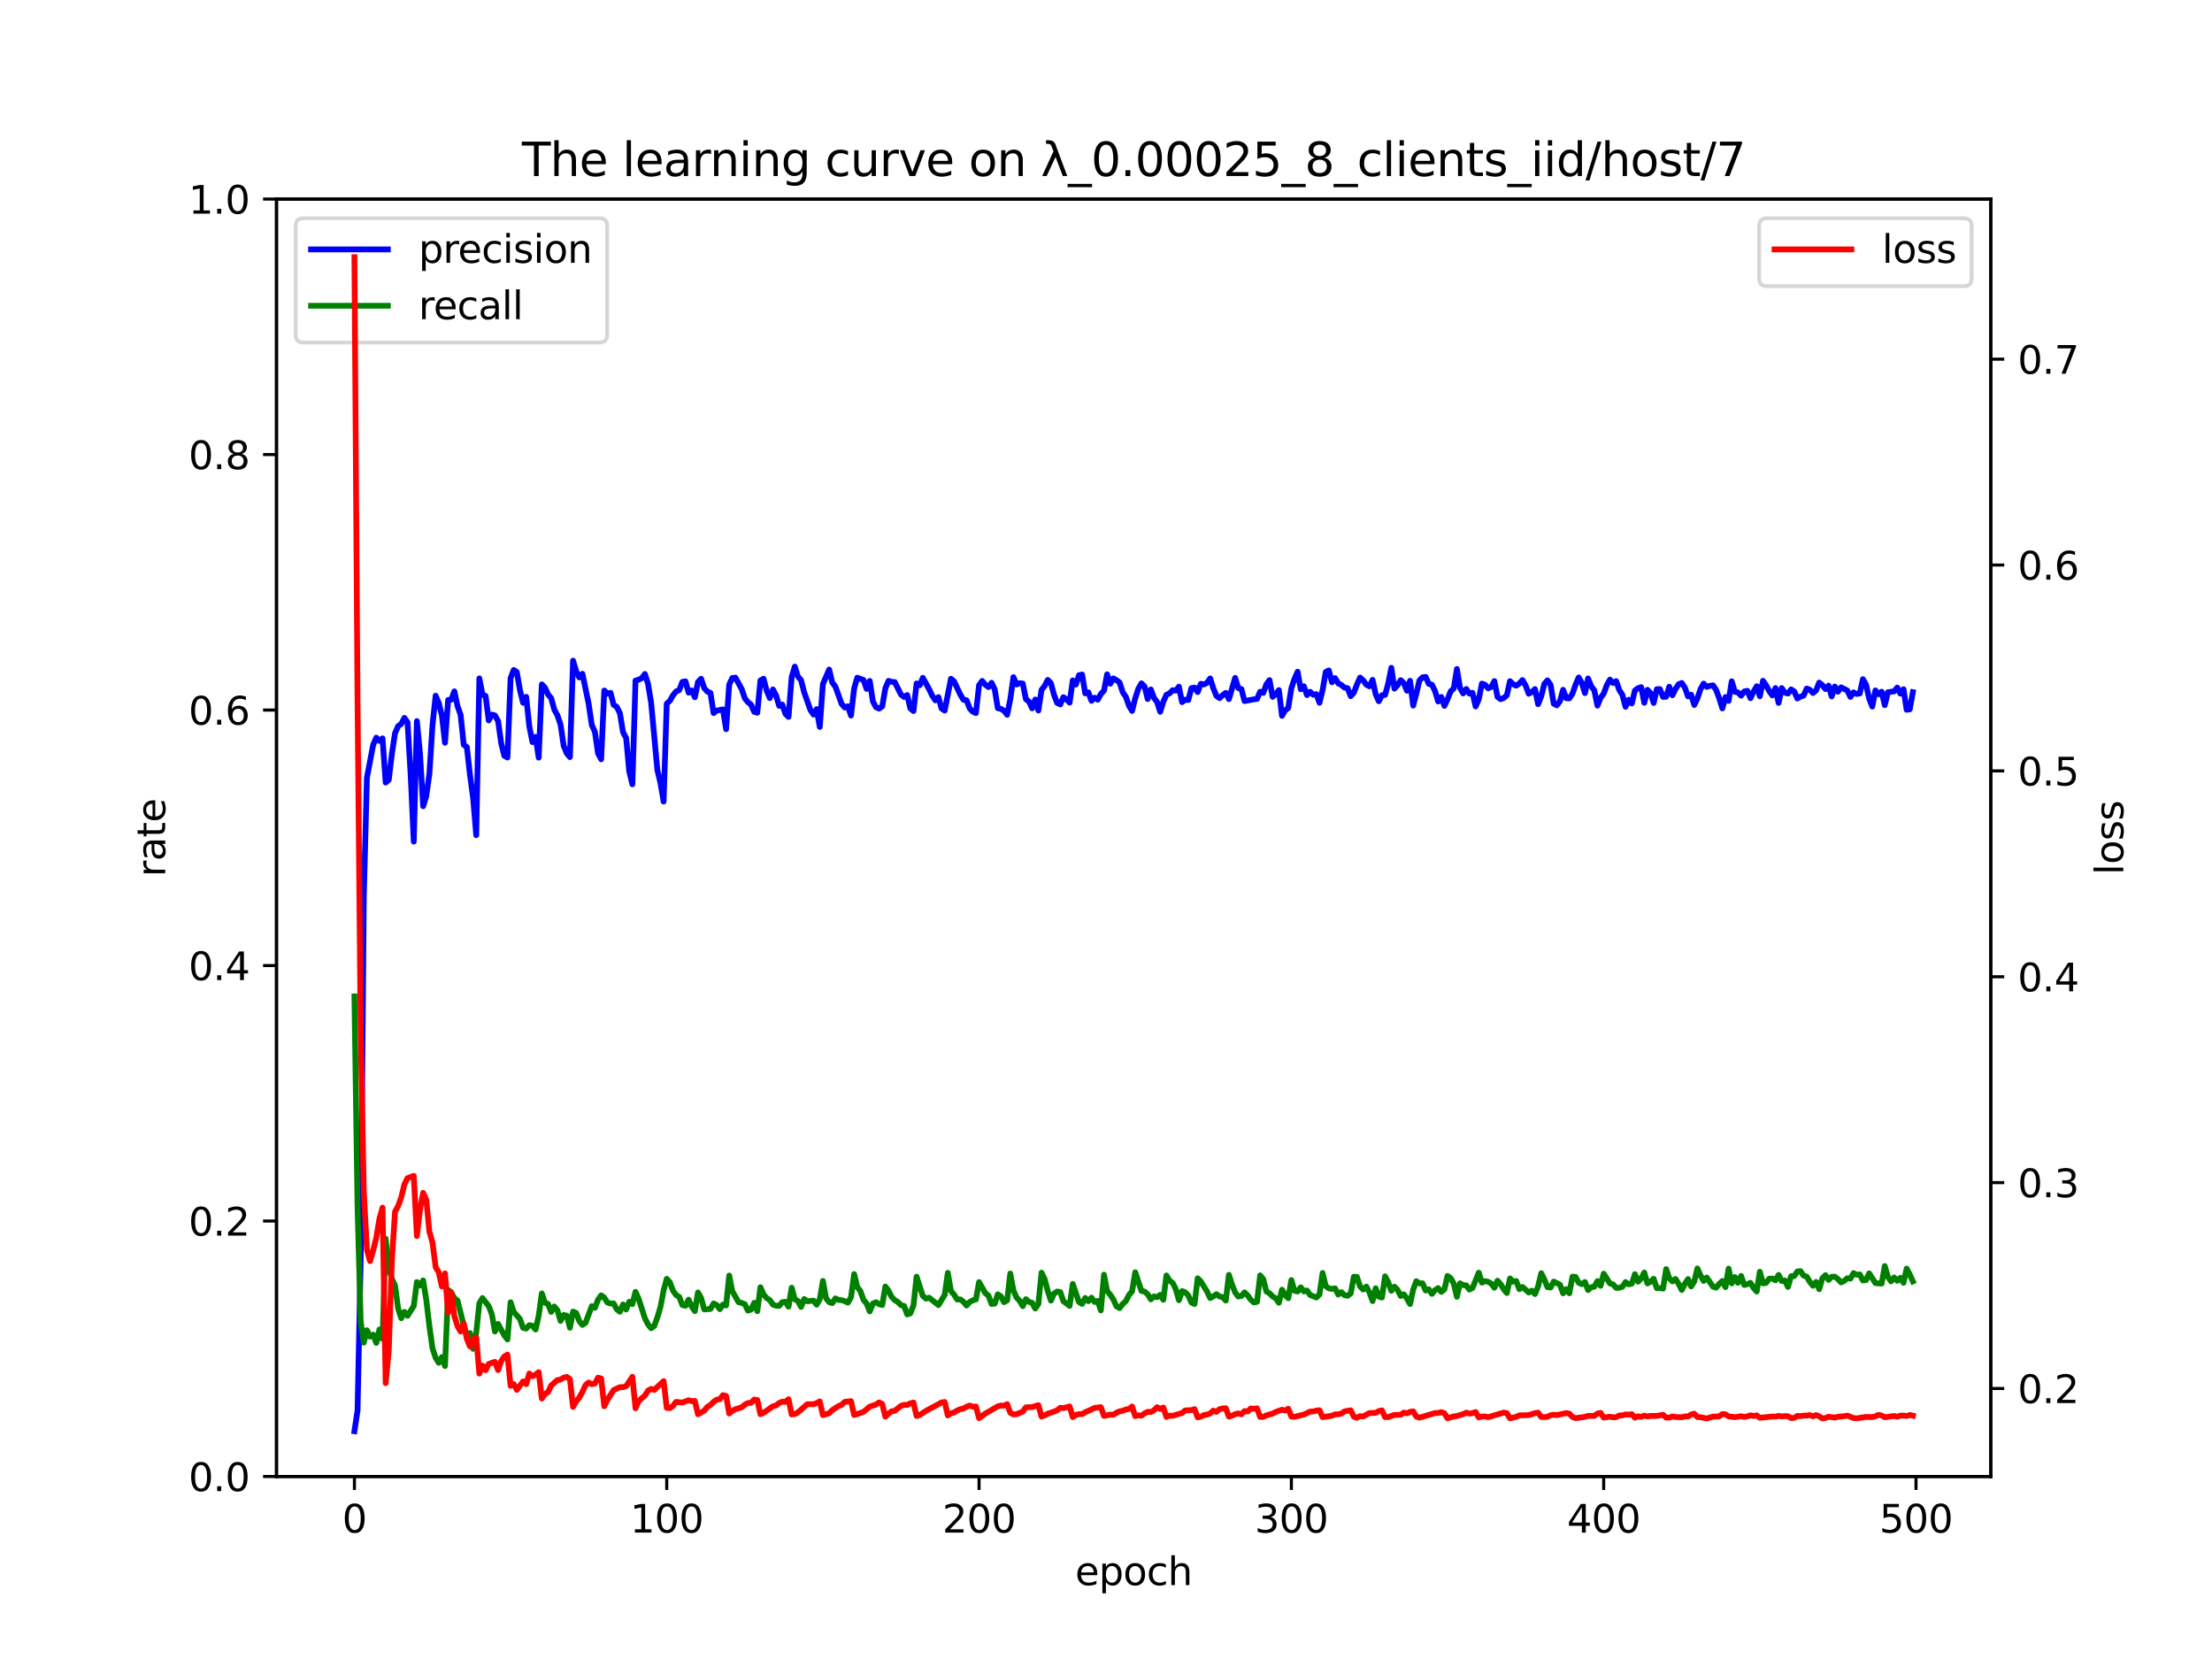 <?xml version="1.0" encoding="utf-8" standalone="no"?>
<!DOCTYPE svg PUBLIC "-//W3C//DTD SVG 1.1//EN"
  "http://www.w3.org/Graphics/SVG/1.1/DTD/svg11.dtd">
<svg xmlns:xlink="http://www.w3.org/1999/xlink" width="576pt" height="432pt" viewBox="0 0 576 432" xmlns="http://www.w3.org/2000/svg" version="1.1">
 <defs>
  <style type="text/css">*{stroke-linejoin: round; stroke-linecap: butt}</style>
 </defs>
 <g id="figure_1">
  <g id="patch_1">
   <path d="M 0 432 
L 576 432 
L 576 0 
L 0 0 
z
" style="fill: #ffffff"/>
  </g>
  <g id="axes_1">
   <g id="patch_2">
    <path d="M 72 384.48 
L 518.4 384.48 
L 518.4 51.84 
L 72 51.84 
z
" style="fill: #ffffff"/>
   </g>
   <g id="matplotlib.axis_1">
    <g id="xtick_1">
     <g id="line2d_1">
      <defs>
       <path id="m17b0a3adc8" d="M 0 0 
L 0 3.5 
" style="stroke: #000000; stroke-width: 0.8"/>
      </defs>
      <g>
       <use xlink:href="#m17b0a3adc8" x="92.291" y="384.48" style="stroke: #000000; stroke-width: 0.8"/>
      </g>
     </g>
     <g id="text_1">
      <!-- 0 -->
      <g transform="translate(89.11 399.078) scale(0.1 -0.1)">
       <defs>
        <path id="DejaVuSans-30" d="M 2034 4250 
Q 1547 4250 1301 3770 
Q 1056 3291 1056 2328 
Q 1056 1369 1301 889 
Q 1547 409 2034 409 
Q 2525 409 2770 889 
Q 3016 1369 3016 2328 
Q 3016 3291 2770 3770 
Q 2525 4250 2034 4250 
z
M 2034 4750 
Q 2819 4750 3233 4129 
Q 3647 3509 3647 2328 
Q 3647 1150 3233 529 
Q 2819 -91 2034 -91 
Q 1250 -91 836 529 
Q 422 1150 422 2328 
Q 422 3509 836 4129 
Q 1250 4750 2034 4750 
z
" transform="scale(0.016)"/>
       </defs>
       <use xlink:href="#DejaVuSans-30"/>
      </g>
     </g>
    </g>
    <g id="xtick_2">
     <g id="line2d_2">
      <g>
       <use xlink:href="#m17b0a3adc8" x="173.617" y="384.48" style="stroke: #000000; stroke-width: 0.8"/>
      </g>
     </g>
     <g id="text_2">
      <!-- 100 -->
      <g transform="translate(164.073 399.078) scale(0.1 -0.1)">
       <defs>
        <path id="DejaVuSans-31" d="M 794 531 
L 1825 531 
L 1825 4091 
L 703 3866 
L 703 4441 
L 1819 4666 
L 2450 4666 
L 2450 531 
L 3481 531 
L 3481 0 
L 794 0 
L 794 531 
z
" transform="scale(0.016)"/>
       </defs>
       <use xlink:href="#DejaVuSans-31"/>
       <use xlink:href="#DejaVuSans-30" x="63.623"/>
       <use xlink:href="#DejaVuSans-30" x="127.246"/>
      </g>
     </g>
    </g>
    <g id="xtick_3">
     <g id="line2d_3">
      <g>
       <use xlink:href="#m17b0a3adc8" x="254.943" y="384.48" style="stroke: #000000; stroke-width: 0.8"/>
      </g>
     </g>
     <g id="text_3">
      <!-- 200 -->
      <g transform="translate(245.4 399.078) scale(0.1 -0.1)">
       <defs>
        <path id="DejaVuSans-32" d="M 1228 531 
L 3431 531 
L 3431 0 
L 469 0 
L 469 531 
Q 828 903 1448 1529 
Q 2069 2156 2228 2338 
Q 2531 2678 2651 2914 
Q 2772 3150 2772 3378 
Q 2772 3750 2511 3984 
Q 2250 4219 1831 4219 
Q 1534 4219 1204 4116 
Q 875 4013 500 3803 
L 500 4441 
Q 881 4594 1212 4672 
Q 1544 4750 1819 4750 
Q 2544 4750 2975 4387 
Q 3406 4025 3406 3419 
Q 3406 3131 3298 2873 
Q 3191 2616 2906 2266 
Q 2828 2175 2409 1742 
Q 1991 1309 1228 531 
z
" transform="scale(0.016)"/>
       </defs>
       <use xlink:href="#DejaVuSans-32"/>
       <use xlink:href="#DejaVuSans-30" x="63.623"/>
       <use xlink:href="#DejaVuSans-30" x="127.246"/>
      </g>
     </g>
    </g>
    <g id="xtick_4">
     <g id="line2d_4">
      <g>
       <use xlink:href="#m17b0a3adc8" x="336.27" y="384.48" style="stroke: #000000; stroke-width: 0.8"/>
      </g>
     </g>
     <g id="text_4">
      <!-- 300 -->
      <g transform="translate(326.726 399.078) scale(0.1 -0.1)">
       <defs>
        <path id="DejaVuSans-33" d="M 2597 2516 
Q 3050 2419 3304 2112 
Q 3559 1806 3559 1356 
Q 3559 666 3084 287 
Q 2609 -91 1734 -91 
Q 1441 -91 1130 -33 
Q 819 25 488 141 
L 488 750 
Q 750 597 1062 519 
Q 1375 441 1716 441 
Q 2309 441 2620 675 
Q 2931 909 2931 1356 
Q 2931 1769 2642 2001 
Q 2353 2234 1838 2234 
L 1294 2234 
L 1294 2753 
L 1863 2753 
Q 2328 2753 2575 2939 
Q 2822 3125 2822 3475 
Q 2822 3834 2567 4026 
Q 2313 4219 1838 4219 
Q 1578 4219 1281 4162 
Q 984 4106 628 3988 
L 628 4550 
Q 988 4650 1302 4700 
Q 1616 4750 1894 4750 
Q 2613 4750 3031 4423 
Q 3450 4097 3450 3541 
Q 3450 3153 3228 2886 
Q 3006 2619 2597 2516 
z
" transform="scale(0.016)"/>
       </defs>
       <use xlink:href="#DejaVuSans-33"/>
       <use xlink:href="#DejaVuSans-30" x="63.623"/>
       <use xlink:href="#DejaVuSans-30" x="127.246"/>
      </g>
     </g>
    </g>
    <g id="xtick_5">
     <g id="line2d_5">
      <g>
       <use xlink:href="#m17b0a3adc8" x="417.596" y="384.48" style="stroke: #000000; stroke-width: 0.8"/>
      </g>
     </g>
     <g id="text_5">
      <!-- 400 -->
      <g transform="translate(408.052 399.078) scale(0.1 -0.1)">
       <defs>
        <path id="DejaVuSans-34" d="M 2419 4116 
L 825 1625 
L 2419 1625 
L 2419 4116 
z
M 2253 4666 
L 3047 4666 
L 3047 1625 
L 3713 1625 
L 3713 1100 
L 3047 1100 
L 3047 0 
L 2419 0 
L 2419 1100 
L 313 1100 
L 313 1709 
L 2253 4666 
z
" transform="scale(0.016)"/>
       </defs>
       <use xlink:href="#DejaVuSans-34"/>
       <use xlink:href="#DejaVuSans-30" x="63.623"/>
       <use xlink:href="#DejaVuSans-30" x="127.246"/>
      </g>
     </g>
    </g>
    <g id="xtick_6">
     <g id="line2d_6">
      <g>
       <use xlink:href="#m17b0a3adc8" x="498.922" y="384.48" style="stroke: #000000; stroke-width: 0.8"/>
      </g>
     </g>
     <g id="text_6">
      <!-- 500 -->
      <g transform="translate(489.379 399.078) scale(0.1 -0.1)">
       <defs>
        <path id="DejaVuSans-35" d="M 691 4666 
L 3169 4666 
L 3169 4134 
L 1269 4134 
L 1269 2991 
Q 1406 3038 1543 3061 
Q 1681 3084 1819 3084 
Q 2600 3084 3056 2656 
Q 3513 2228 3513 1497 
Q 3513 744 3044 326 
Q 2575 -91 1722 -91 
Q 1428 -91 1123 -41 
Q 819 9 494 109 
L 494 744 
Q 775 591 1075 516 
Q 1375 441 1709 441 
Q 2250 441 2565 725 
Q 2881 1009 2881 1497 
Q 2881 1984 2565 2268 
Q 2250 2553 1709 2553 
Q 1456 2553 1204 2497 
Q 953 2441 691 2322 
L 691 4666 
z
" transform="scale(0.016)"/>
       </defs>
       <use xlink:href="#DejaVuSans-35"/>
       <use xlink:href="#DejaVuSans-30" x="63.623"/>
       <use xlink:href="#DejaVuSans-30" x="127.246"/>
      </g>
     </g>
    </g>
    <g id="text_7">
     <!-- epoch -->
     <g transform="translate(279.972 412.757) scale(0.1 -0.1)">
      <defs>
       <path id="DejaVuSans-65" d="M 3597 1894 
L 3597 1613 
L 953 1613 
Q 991 1019 1311 708 
Q 1631 397 2203 397 
Q 2534 397 2845 478 
Q 3156 559 3463 722 
L 3463 178 
Q 3153 47 2828 -22 
Q 2503 -91 2169 -91 
Q 1331 -91 842 396 
Q 353 884 353 1716 
Q 353 2575 817 3079 
Q 1281 3584 2069 3584 
Q 2775 3584 3186 3129 
Q 3597 2675 3597 1894 
z
M 3022 2063 
Q 3016 2534 2758 2815 
Q 2500 3097 2075 3097 
Q 1594 3097 1305 2825 
Q 1016 2553 972 2059 
L 3022 2063 
z
" transform="scale(0.016)"/>
       <path id="DejaVuSans-70" d="M 1159 525 
L 1159 -1331 
L 581 -1331 
L 581 3500 
L 1159 3500 
L 1159 2969 
Q 1341 3281 1617 3432 
Q 1894 3584 2278 3584 
Q 2916 3584 3314 3078 
Q 3713 2572 3713 1747 
Q 3713 922 3314 415 
Q 2916 -91 2278 -91 
Q 1894 -91 1617 61 
Q 1341 213 1159 525 
z
M 3116 1747 
Q 3116 2381 2855 2742 
Q 2594 3103 2138 3103 
Q 1681 3103 1420 2742 
Q 1159 2381 1159 1747 
Q 1159 1113 1420 752 
Q 1681 391 2138 391 
Q 2594 391 2855 752 
Q 3116 1113 3116 1747 
z
" transform="scale(0.016)"/>
       <path id="DejaVuSans-6f" d="M 1959 3097 
Q 1497 3097 1228 2736 
Q 959 2375 959 1747 
Q 959 1119 1226 758 
Q 1494 397 1959 397 
Q 2419 397 2687 759 
Q 2956 1122 2956 1747 
Q 2956 2369 2687 2733 
Q 2419 3097 1959 3097 
z
M 1959 3584 
Q 2709 3584 3137 3096 
Q 3566 2609 3566 1747 
Q 3566 888 3137 398 
Q 2709 -91 1959 -91 
Q 1206 -91 779 398 
Q 353 888 353 1747 
Q 353 2609 779 3096 
Q 1206 3584 1959 3584 
z
" transform="scale(0.016)"/>
       <path id="DejaVuSans-63" d="M 3122 3366 
L 3122 2828 
Q 2878 2963 2633 3030 
Q 2388 3097 2138 3097 
Q 1578 3097 1268 2742 
Q 959 2388 959 1747 
Q 959 1106 1268 751 
Q 1578 397 2138 397 
Q 2388 397 2633 464 
Q 2878 531 3122 666 
L 3122 134 
Q 2881 22 2623 -34 
Q 2366 -91 2075 -91 
Q 1284 -91 818 406 
Q 353 903 353 1747 
Q 353 2603 823 3093 
Q 1294 3584 2113 3584 
Q 2378 3584 2631 3529 
Q 2884 3475 3122 3366 
z
" transform="scale(0.016)"/>
       <path id="DejaVuSans-68" d="M 3513 2113 
L 3513 0 
L 2938 0 
L 2938 2094 
Q 2938 2591 2744 2837 
Q 2550 3084 2163 3084 
Q 1697 3084 1428 2787 
Q 1159 2491 1159 1978 
L 1159 0 
L 581 0 
L 581 4863 
L 1159 4863 
L 1159 2956 
Q 1366 3272 1645 3428 
Q 1925 3584 2291 3584 
Q 2894 3584 3203 3211 
Q 3513 2838 3513 2113 
z
" transform="scale(0.016)"/>
      </defs>
      <use xlink:href="#DejaVuSans-65"/>
      <use xlink:href="#DejaVuSans-70" x="61.523"/>
      <use xlink:href="#DejaVuSans-6f" x="125"/>
      <use xlink:href="#DejaVuSans-63" x="186.182"/>
      <use xlink:href="#DejaVuSans-68" x="241.162"/>
     </g>
    </g>
   </g>
   <g id="matplotlib.axis_2">
    <g id="ytick_1">
     <g id="line2d_7">
      <defs>
       <path id="mef3641c0ad" d="M 0 0 
L -3.5 0 
" style="stroke: #000000; stroke-width: 0.8"/>
      </defs>
      <g>
       <use xlink:href="#mef3641c0ad" x="72" y="384.48" style="stroke: #000000; stroke-width: 0.8"/>
      </g>
     </g>
     <g id="text_8">
      <!-- 0.0 -->
      <g transform="translate(49.097 388.279) scale(0.1 -0.1)">
       <defs>
        <path id="DejaVuSans-2e" d="M 684 794 
L 1344 794 
L 1344 0 
L 684 0 
L 684 794 
z
" transform="scale(0.016)"/>
       </defs>
       <use xlink:href="#DejaVuSans-30"/>
       <use xlink:href="#DejaVuSans-2e" x="63.623"/>
       <use xlink:href="#DejaVuSans-30" x="95.41"/>
      </g>
     </g>
    </g>
    <g id="ytick_2">
     <g id="line2d_8">
      <g>
       <use xlink:href="#mef3641c0ad" x="72" y="317.952" style="stroke: #000000; stroke-width: 0.8"/>
      </g>
     </g>
     <g id="text_9">
      <!-- 0.2 -->
      <g transform="translate(49.097 321.751) scale(0.1 -0.1)">
       <use xlink:href="#DejaVuSans-30"/>
       <use xlink:href="#DejaVuSans-2e" x="63.623"/>
       <use xlink:href="#DejaVuSans-32" x="95.41"/>
      </g>
     </g>
    </g>
    <g id="ytick_3">
     <g id="line2d_9">
      <g>
       <use xlink:href="#mef3641c0ad" x="72" y="251.424" style="stroke: #000000; stroke-width: 0.8"/>
      </g>
     </g>
     <g id="text_10">
      <!-- 0.4 -->
      <g transform="translate(49.097 255.223) scale(0.1 -0.1)">
       <use xlink:href="#DejaVuSans-30"/>
       <use xlink:href="#DejaVuSans-2e" x="63.623"/>
       <use xlink:href="#DejaVuSans-34" x="95.41"/>
      </g>
     </g>
    </g>
    <g id="ytick_4">
     <g id="line2d_10">
      <g>
       <use xlink:href="#mef3641c0ad" x="72" y="184.896" style="stroke: #000000; stroke-width: 0.8"/>
      </g>
     </g>
     <g id="text_11">
      <!-- 0.6 -->
      <g transform="translate(49.097 188.695) scale(0.1 -0.1)">
       <defs>
        <path id="DejaVuSans-36" d="M 2113 2584 
Q 1688 2584 1439 2293 
Q 1191 2003 1191 1497 
Q 1191 994 1439 701 
Q 1688 409 2113 409 
Q 2538 409 2786 701 
Q 3034 994 3034 1497 
Q 3034 2003 2786 2293 
Q 2538 2584 2113 2584 
z
M 3366 4563 
L 3366 3988 
Q 3128 4100 2886 4159 
Q 2644 4219 2406 4219 
Q 1781 4219 1451 3797 
Q 1122 3375 1075 2522 
Q 1259 2794 1537 2939 
Q 1816 3084 2150 3084 
Q 2853 3084 3261 2657 
Q 3669 2231 3669 1497 
Q 3669 778 3244 343 
Q 2819 -91 2113 -91 
Q 1303 -91 875 529 
Q 447 1150 447 2328 
Q 447 3434 972 4092 
Q 1497 4750 2381 4750 
Q 2619 4750 2861 4703 
Q 3103 4656 3366 4563 
z
" transform="scale(0.016)"/>
       </defs>
       <use xlink:href="#DejaVuSans-30"/>
       <use xlink:href="#DejaVuSans-2e" x="63.623"/>
       <use xlink:href="#DejaVuSans-36" x="95.41"/>
      </g>
     </g>
    </g>
    <g id="ytick_5">
     <g id="line2d_11">
      <g>
       <use xlink:href="#mef3641c0ad" x="72" y="118.368" style="stroke: #000000; stroke-width: 0.8"/>
      </g>
     </g>
     <g id="text_12">
      <!-- 0.8 -->
      <g transform="translate(49.097 122.167) scale(0.1 -0.1)">
       <defs>
        <path id="DejaVuSans-38" d="M 2034 2216 
Q 1584 2216 1326 1975 
Q 1069 1734 1069 1313 
Q 1069 891 1326 650 
Q 1584 409 2034 409 
Q 2484 409 2743 651 
Q 3003 894 3003 1313 
Q 3003 1734 2745 1975 
Q 2488 2216 2034 2216 
z
M 1403 2484 
Q 997 2584 770 2862 
Q 544 3141 544 3541 
Q 544 4100 942 4425 
Q 1341 4750 2034 4750 
Q 2731 4750 3128 4425 
Q 3525 4100 3525 3541 
Q 3525 3141 3298 2862 
Q 3072 2584 2669 2484 
Q 3125 2378 3379 2068 
Q 3634 1759 3634 1313 
Q 3634 634 3220 271 
Q 2806 -91 2034 -91 
Q 1263 -91 848 271 
Q 434 634 434 1313 
Q 434 1759 690 2068 
Q 947 2378 1403 2484 
z
M 1172 3481 
Q 1172 3119 1398 2916 
Q 1625 2713 2034 2713 
Q 2441 2713 2670 2916 
Q 2900 3119 2900 3481 
Q 2900 3844 2670 4047 
Q 2441 4250 2034 4250 
Q 1625 4250 1398 4047 
Q 1172 3844 1172 3481 
z
" transform="scale(0.016)"/>
       </defs>
       <use xlink:href="#DejaVuSans-30"/>
       <use xlink:href="#DejaVuSans-2e" x="63.623"/>
       <use xlink:href="#DejaVuSans-38" x="95.41"/>
      </g>
     </g>
    </g>
    <g id="ytick_6">
     <g id="line2d_12">
      <g>
       <use xlink:href="#mef3641c0ad" x="72" y="51.84" style="stroke: #000000; stroke-width: 0.8"/>
      </g>
     </g>
     <g id="text_13">
      <!-- 1.0 -->
      <g transform="translate(49.097 55.639) scale(0.1 -0.1)">
       <use xlink:href="#DejaVuSans-31"/>
       <use xlink:href="#DejaVuSans-2e" x="63.623"/>
       <use xlink:href="#DejaVuSans-30" x="95.41"/>
      </g>
     </g>
    </g>
    <g id="text_14">
     <!-- rate -->
     <g transform="translate(43.017 228.316) rotate(-90) scale(0.1 -0.1)">
      <defs>
       <path id="DejaVuSans-72" d="M 2631 2963 
Q 2534 3019 2420 3045 
Q 2306 3072 2169 3072 
Q 1681 3072 1420 2755 
Q 1159 2438 1159 1844 
L 1159 0 
L 581 0 
L 581 3500 
L 1159 3500 
L 1159 2956 
Q 1341 3275 1631 3429 
Q 1922 3584 2338 3584 
Q 2397 3584 2469 3576 
Q 2541 3569 2628 3553 
L 2631 2963 
z
" transform="scale(0.016)"/>
       <path id="DejaVuSans-61" d="M 2194 1759 
Q 1497 1759 1228 1600 
Q 959 1441 959 1056 
Q 959 750 1161 570 
Q 1363 391 1709 391 
Q 2188 391 2477 730 
Q 2766 1069 2766 1631 
L 2766 1759 
L 2194 1759 
z
M 3341 1997 
L 3341 0 
L 2766 0 
L 2766 531 
Q 2569 213 2275 61 
Q 1981 -91 1556 -91 
Q 1019 -91 701 211 
Q 384 513 384 1019 
Q 384 1609 779 1909 
Q 1175 2209 1959 2209 
L 2766 2209 
L 2766 2266 
Q 2766 2663 2505 2880 
Q 2244 3097 1772 3097 
Q 1472 3097 1187 3025 
Q 903 2953 641 2809 
L 641 3341 
Q 956 3463 1253 3523 
Q 1550 3584 1831 3584 
Q 2591 3584 2966 3190 
Q 3341 2797 3341 1997 
z
" transform="scale(0.016)"/>
       <path id="DejaVuSans-74" d="M 1172 4494 
L 1172 3500 
L 2356 3500 
L 2356 3053 
L 1172 3053 
L 1172 1153 
Q 1172 725 1289 603 
Q 1406 481 1766 481 
L 2356 481 
L 2356 0 
L 1766 0 
Q 1100 0 847 248 
Q 594 497 594 1153 
L 594 3053 
L 172 3053 
L 172 3500 
L 594 3500 
L 594 4494 
L 1172 4494 
z
" transform="scale(0.016)"/>
      </defs>
      <use xlink:href="#DejaVuSans-72"/>
      <use xlink:href="#DejaVuSans-61" x="41.113"/>
      <use xlink:href="#DejaVuSans-74" x="102.393"/>
      <use xlink:href="#DejaVuSans-65" x="141.602"/>
     </g>
    </g>
   </g>
   <g id="line2d_13">
    <path d="M 92.291 372.686 
L 93.104 367.283 
L 93.917 328.378 
L 94.731 233.456 
L 95.544 202.53 
L 97.17 193.955 
L 97.984 192.079 
L 98.797 192.922 
L 99.61 192.269 
L 100.424 203.781 
L 101.237 203.07 
L 102.05 196.246 
L 102.863 190.92 
L 103.677 189.081 
L 104.49 188.495 
L 105.303 186.925 
L 106.116 188.094 
L 106.93 201.7 
L 107.743 219.16 
L 108.556 187.774 
L 109.369 196.266 
L 110.183 209.939 
L 110.996 207.318 
L 111.809 201.569 
L 112.622 188.818 
L 113.436 181.162 
L 114.249 183.05 
L 115.062 186.282 
L 115.876 193.416 
L 116.689 182.269 
L 117.502 182.195 
L 118.315 180.018 
L 119.129 183.844 
L 119.942 186.149 
L 120.755 193.932 
L 121.568 194.552 
L 122.382 201.78 
L 123.195 207.77 
L 124.008 217.482 
L 124.821 176.654 
L 125.635 180.855 
L 126.448 181.223 
L 127.261 187.596 
L 128.074 186.085 
L 128.888 186.3 
L 129.701 187.761 
L 130.514 193.594 
L 131.328 196.815 
L 132.141 197.254 
L 132.954 176.59 
L 133.767 174.457 
L 134.581 174.992 
L 135.394 179.701 
L 136.207 183.004 
L 137.02 181.461 
L 137.834 189.139 
L 138.647 193.242 
L 139.46 191.886 
L 140.273 197.284 
L 141.087 178.208 
L 141.9 179.061 
L 142.713 180.849 
L 143.526 181.787 
L 144.34 184.787 
L 145.153 186.264 
L 145.966 188.677 
L 146.78 194.198 
L 147.593 196.199 
L 148.406 197.149 
L 149.219 172.03 
L 150.033 174.777 
L 150.846 176.403 
L 151.659 175.443 
L 153.286 183.279 
L 154.099 188.783 
L 154.912 190.571 
L 155.725 196.167 
L 156.539 197.716 
L 157.352 179.808 
L 158.165 180.638 
L 158.978 180.41 
L 159.792 183.543 
L 160.605 184.077 
L 161.418 185.694 
L 162.232 190.662 
L 163.045 192.16 
L 163.858 200.897 
L 164.671 204.232 
L 165.485 177.216 
L 166.298 176.987 
L 167.111 176.615 
L 167.924 175.496 
L 168.738 178.035 
L 169.551 182.971 
L 171.177 200.541 
L 171.991 203.942 
L 172.804 208.72 
L 173.617 183.227 
L 174.43 182.49 
L 175.244 181.059 
L 176.057 180.043 
L 176.87 179.7 
L 177.684 177.563 
L 178.497 177.418 
L 179.31 180.366 
L 180.123 179.785 
L 180.937 181.561 
L 181.75 177.579 
L 182.563 176.75 
L 183.376 179.168 
L 184.19 180.096 
L 185.003 180.433 
L 185.816 185.688 
L 186.629 185.038 
L 188.256 184.726 
L 189.069 189.879 
L 189.882 178.259 
L 190.696 176.545 
L 191.509 176.456 
L 193.136 179.429 
L 193.949 181.842 
L 194.762 182.84 
L 195.575 183.493 
L 196.389 185.358 
L 197.202 185.6 
L 198.015 177.184 
L 198.828 176.742 
L 199.642 179.845 
L 200.455 181.786 
L 201.268 179.527 
L 202.081 181.062 
L 202.895 183.802 
L 203.708 183.471 
L 204.521 185.896 
L 205.334 186.675 
L 206.148 176.307 
L 206.961 173.575 
L 207.774 176.171 
L 208.588 177.102 
L 209.401 180.265 
L 211.027 184.87 
L 211.841 186.077 
L 212.654 184.643 
L 213.467 189.302 
L 214.28 178.14 
L 215.907 174.346 
L 216.72 177.732 
L 217.533 178.783 
L 219.16 183.304 
L 219.973 184.242 
L 220.786 183.907 
L 221.6 186.328 
L 222.413 179.295 
L 223.226 176.468 
L 224.853 177.069 
L 225.666 179.387 
L 226.479 177.31 
L 227.293 182.628 
L 228.106 184.163 
L 228.919 184.528 
L 229.732 183.923 
L 230.546 179.219 
L 231.359 177.304 
L 232.172 177.551 
L 232.985 177.615 
L 234.612 180.859 
L 235.425 181.49 
L 236.238 180.988 
L 237.052 184.465 
L 237.865 185.154 
L 238.678 177.967 
L 239.491 178.434 
L 240.305 176.5 
L 241.931 179.444 
L 242.745 181.137 
L 243.558 182.37 
L 244.371 181.524 
L 245.184 184.489 
L 245.998 185.036 
L 247.624 176.751 
L 248.437 177.434 
L 250.064 180.861 
L 250.877 182.223 
L 251.69 182.345 
L 252.504 184.471 
L 253.317 185.332 
L 254.13 185.68 
L 254.943 178.432 
L 255.757 177.313 
L 256.57 178.296 
L 257.383 178.918 
L 258.197 177.793 
L 259.01 179.45 
L 259.823 184.406 
L 260.636 184.591 
L 261.45 185.07 
L 262.263 186.128 
L 263.076 182.095 
L 263.889 176.323 
L 264.703 178.243 
L 265.516 177.897 
L 266.329 177.995 
L 267.142 182.051 
L 267.956 182.705 
L 268.769 184.454 
L 269.582 182.14 
L 270.395 185.014 
L 271.209 179.648 
L 272.022 178.618 
L 272.835 177.041 
L 273.649 177.893 
L 274.462 180.934 
L 275.275 183.035 
L 276.088 183.439 
L 276.902 181.545 
L 277.715 182.088 
L 278.528 182.966 
L 279.341 177.173 
L 280.155 178.256 
L 280.968 175.819 
L 281.781 175.643 
L 282.594 180.546 
L 283.408 180.282 
L 284.221 182.493 
L 285.034 181.672 
L 285.847 182.199 
L 286.661 180.701 
L 287.474 179.866 
L 288.287 175.591 
L 289.101 178.045 
L 289.914 176.647 
L 290.727 177.106 
L 291.54 177.723 
L 292.354 180.261 
L 293.167 181.432 
L 293.98 183.775 
L 294.793 185.122 
L 295.607 181.832 
L 296.42 179.343 
L 297.233 177.94 
L 298.046 178.785 
L 298.86 182.027 
L 299.673 179.529 
L 300.486 181.71 
L 301.299 182.795 
L 302.113 185.342 
L 302.926 182.729 
L 303.739 180.901 
L 304.553 180.554 
L 305.366 179.713 
L 306.179 179.846 
L 306.992 178.809 
L 307.806 182.84 
L 308.619 182.199 
L 309.432 182.288 
L 310.245 179.195 
L 311.059 179.033 
L 311.872 180.221 
L 312.685 178.059 
L 313.498 178.227 
L 314.312 177.813 
L 315.125 176.658 
L 315.938 179.21 
L 316.751 181.206 
L 317.565 181.798 
L 318.378 181.014 
L 319.191 180.421 
L 320.005 182.05 
L 321.631 176.522 
L 322.444 179.191 
L 323.258 179.417 
L 324.071 182.556 
L 326.511 182.1 
L 327.324 181.999 
L 328.137 180.12 
L 328.95 180.427 
L 329.764 178.186 
L 330.577 177.096 
L 331.39 181.452 
L 332.203 180.729 
L 333.017 179.698 
L 333.83 186.404 
L 334.643 184.968 
L 335.457 184.354 
L 336.27 179.212 
L 337.083 176.765 
L 337.896 174.918 
L 338.71 179.481 
L 339.523 178.688 
L 340.336 180.995 
L 341.149 180.136 
L 341.963 180.904 
L 342.776 180.755 
L 343.589 182.993 
L 344.402 179.691 
L 345.216 174.976 
L 346.029 174.577 
L 346.842 177.659 
L 347.655 176.578 
L 348.469 177.946 
L 349.282 178.362 
L 350.095 179.052 
L 350.909 179.198 
L 351.722 181.28 
L 352.535 180.378 
L 353.348 178.236 
L 354.162 176.424 
L 354.975 177.162 
L 355.788 178.284 
L 356.601 178.723 
L 357.415 177.029 
L 358.228 180.781 
L 359.041 182.604 
L 359.854 181.025 
L 360.668 180.959 
L 361.481 177.985 
L 362.294 173.897 
L 363.107 179.329 
L 363.921 178.418 
L 364.734 177.112 
L 365.547 177.877 
L 366.361 179.864 
L 367.174 177.274 
L 367.987 183.737 
L 368.8 180.685 
L 369.614 177.187 
L 370.427 176.372 
L 371.24 176.264 
L 372.053 178.076 
L 372.867 178.284 
L 373.68 179.963 
L 374.493 182.666 
L 375.306 181.48 
L 376.12 183.813 
L 376.933 182.081 
L 377.746 180.029 
L 378.559 179.26 
L 379.373 174.192 
L 380.186 179.126 
L 380.999 180.56 
L 381.812 179.401 
L 382.626 180.608 
L 383.439 180.394 
L 384.252 183.96 
L 385.066 182.11 
L 385.879 178.008 
L 386.692 178.291 
L 387.505 179.24 
L 388.319 178.863 
L 389.132 177.354 
L 389.945 181.467 
L 390.758 182.072 
L 391.572 181.753 
L 392.385 181.048 
L 393.198 177.373 
L 394.011 178.156 
L 394.825 178.552 
L 395.638 177.965 
L 396.451 177.093 
L 397.264 178.503 
L 398.078 180.652 
L 398.891 180.202 
L 399.704 179.435 
L 400.518 183.377 
L 401.331 181.325 
L 402.144 178.076 
L 402.957 177.166 
L 403.771 178.331 
L 404.584 183.249 
L 405.397 183.67 
L 406.21 182.574 
L 407.024 179.621 
L 407.837 181.813 
L 408.65 181.86 
L 409.463 180.642 
L 410.277 178.285 
L 411.09 176.406 
L 411.903 177.837 
L 412.716 180.485 
L 413.53 176.669 
L 414.343 178.673 
L 415.156 179.779 
L 415.97 183.75 
L 416.783 181.705 
L 417.596 180.63 
L 418.409 178.401 
L 419.223 176.969 
L 420.036 177.861 
L 420.849 177.362 
L 421.662 179.676 
L 422.476 180.963 
L 423.289 184.049 
L 424.102 182.221 
L 424.915 183.185 
L 425.729 179.806 
L 426.542 179.19 
L 427.355 178.934 
L 428.168 183.003 
L 428.982 179.627 
L 429.795 180.478 
L 430.608 183.054 
L 431.422 179.454 
L 432.235 179.442 
L 433.048 181.471 
L 433.861 181.427 
L 434.675 178.821 
L 435.488 181.04 
L 436.301 179.407 
L 437.114 178.168 
L 437.928 177.846 
L 438.741 179.071 
L 439.554 181.334 
L 440.367 180.888 
L 441.181 183.576 
L 441.994 181.866 
L 442.807 179.455 
L 443.62 178.014 
L 444.434 178.866 
L 445.247 178.593 
L 446.06 178.457 
L 446.874 179.654 
L 447.687 181.843 
L 448.5 184.471 
L 449.313 181.496 
L 450.127 182.508 
L 450.94 177.401 
L 451.753 180.152 
L 452.566 180.307 
L 453.38 181.156 
L 454.193 180.057 
L 455.006 179.887 
L 455.819 181.813 
L 456.633 180.077 
L 457.446 178.693 
L 458.259 181.316 
L 459.072 177.282 
L 459.886 178.439 
L 460.699 179.933 
L 461.512 181.09 
L 462.326 179.159 
L 463.139 183.047 
L 463.952 179.171 
L 464.765 180.361 
L 465.579 180.59 
L 466.392 179.527 
L 467.205 180.043 
L 468.018 181.886 
L 468.832 181.418 
L 469.645 181.135 
L 470.458 179.301 
L 471.271 179.607 
L 472.085 180.453 
L 472.898 179.805 
L 473.711 177.739 
L 474.524 178.383 
L 475.338 179.434 
L 476.151 178.543 
L 476.964 181.35 
L 477.778 178.773 
L 478.591 180.123 
L 479.404 178.982 
L 481.031 179.806 
L 481.844 181.478 
L 482.657 180.294 
L 483.47 180.71 
L 484.284 180.585 
L 485.097 176.849 
L 485.91 178.27 
L 486.723 181.877 
L 487.537 183.989 
L 488.35 179.781 
L 489.163 180.771 
L 489.976 180.113 
L 490.79 183.619 
L 491.603 180.254 
L 493.23 180.021 
L 494.043 179.039 
L 494.856 180.619 
L 495.669 179.469 
L 496.483 184.823 
L 497.296 184.709 
L 498.109 180.232 
L 498.109 180.232 
" clip-path="url(#p04c06b6cf3)" style="fill: none; stroke: #0000ff; stroke-width: 1.5; stroke-linecap: square"/>
   </g>
   <g id="line2d_14">
    <path d="M 92.291 259.46 
L 93.104 314.44 
L 93.917 344.099 
L 94.731 349.614 
L 95.544 346.39 
L 96.357 348.051 
L 97.17 347.544 
L 97.984 349.7 
L 98.797 346.191 
L 99.61 348.659 
L 100.424 322.546 
L 101.237 330.137 
L 102.05 333.01 
L 102.863 334.716 
L 103.677 340.751 
L 104.49 343.261 
L 105.303 341.61 
L 106.116 342.636 
L 107.743 340.077 
L 108.556 333.838 
L 109.369 334.762 
L 110.183 333.417 
L 110.996 338.424 
L 111.809 345.305 
L 112.622 351.092 
L 113.436 353.575 
L 114.249 354.874 
L 115.062 353.371 
L 115.876 355.713 
L 116.689 335.871 
L 117.502 336.528 
L 118.315 338.032 
L 119.129 338.641 
L 120.755 345.073 
L 121.568 347.642 
L 122.382 347.127 
L 123.195 351.231 
L 124.008 347.076 
L 124.821 339.374 
L 125.635 338.008 
L 127.261 340.113 
L 128.074 342.195 
L 128.888 346.726 
L 129.701 344.753 
L 131.328 347.749 
L 132.141 348.791 
L 132.954 339.1 
L 133.767 341.61 
L 135.394 343.45 
L 136.207 345.762 
L 137.02 345.957 
L 137.834 345.062 
L 138.647 345.237 
L 139.46 346.207 
L 140.273 342.623 
L 141.087 336.795 
L 141.9 339.214 
L 142.713 339.567 
L 143.526 341.624 
L 144.34 340.196 
L 145.153 341.204 
L 145.966 343.965 
L 146.78 342.412 
L 147.593 342.588 
L 148.406 345.748 
L 149.219 341.536 
L 150.033 341.883 
L 150.846 343.988 
L 151.659 345.011 
L 152.472 344.469 
L 154.099 340.125 
L 154.912 340.551 
L 155.725 338.444 
L 156.539 337.308 
L 157.352 337.894 
L 158.165 339.18 
L 158.978 339.428 
L 159.792 339.408 
L 160.605 340.946 
L 161.418 341.58 
L 162.232 339.684 
L 163.045 340.999 
L 163.858 338.969 
L 164.671 339.586 
L 165.485 336.388 
L 166.298 338.203 
L 167.924 343.252 
L 168.738 344.858 
L 169.551 345.875 
L 170.364 345.282 
L 171.177 343.045 
L 171.991 340.315 
L 172.804 336.019 
L 173.617 332.993 
L 174.43 333.917 
L 175.244 336.078 
L 176.057 337.235 
L 176.87 337.708 
L 177.684 339.831 
L 178.497 340.025 
L 179.31 338.428 
L 180.123 340.235 
L 180.937 341.41 
L 181.75 336.548 
L 182.563 337.967 
L 183.376 340.968 
L 185.003 340.852 
L 185.816 339.42 
L 186.629 339.807 
L 187.443 340.909 
L 188.256 339.706 
L 189.069 339.94 
L 189.882 332.143 
L 190.696 336.264 
L 192.322 339.087 
L 193.136 339.283 
L 193.949 339.604 
L 194.762 341.283 
L 195.575 341.005 
L 196.389 339.245 
L 197.202 341.427 
L 198.015 335.182 
L 198.828 337.085 
L 199.642 338.021 
L 200.455 338.541 
L 201.268 339.717 
L 202.081 340.007 
L 202.895 340.039 
L 203.708 339.071 
L 204.521 338.982 
L 205.334 340.251 
L 206.148 335.321 
L 206.961 338.349 
L 207.774 338.765 
L 208.588 340.325 
L 209.401 338.259 
L 210.214 338.856 
L 211.841 338.684 
L 212.654 339.739 
L 213.467 338.319 
L 214.28 333.547 
L 215.094 338.049 
L 215.907 339.089 
L 216.72 339.332 
L 217.533 338.093 
L 218.347 338.483 
L 219.16 338.565 
L 219.973 338.819 
L 220.786 339.21 
L 221.6 337.807 
L 222.413 331.766 
L 223.226 335.129 
L 224.039 336.174 
L 224.853 338.472 
L 225.666 339.452 
L 226.479 341.486 
L 227.293 339.451 
L 228.106 339.087 
L 228.919 339.625 
L 229.732 339.816 
L 230.546 335.011 
L 231.359 336.082 
L 232.172 337.703 
L 232.985 338.554 
L 233.799 339.04 
L 234.612 339.852 
L 235.425 340.066 
L 236.238 342.272 
L 237.052 341.987 
L 237.865 339.953 
L 238.678 332.44 
L 240.305 337.47 
L 241.118 338.162 
L 241.931 337.914 
L 244.371 339.845 
L 245.998 337.181 
L 246.811 331.439 
L 247.624 336.161 
L 248.437 337.111 
L 249.251 338.401 
L 250.064 338.353 
L 250.877 338.979 
L 251.69 339.956 
L 252.504 339.033 
L 253.317 338.604 
L 254.13 338.385 
L 254.943 333.853 
L 256.57 336.725 
L 257.383 337.361 
L 258.197 339.551 
L 259.01 339.483 
L 259.823 337.038 
L 260.636 337.571 
L 261.45 339.088 
L 262.263 338.608 
L 263.076 331.61 
L 263.889 336.004 
L 264.703 337.878 
L 265.516 338.715 
L 266.329 340.115 
L 267.142 338.298 
L 267.956 339.009 
L 268.769 339.264 
L 269.582 340.746 
L 270.395 339.53 
L 271.209 331.394 
L 272.022 333.03 
L 272.835 336.186 
L 273.649 338.684 
L 274.462 336.848 
L 275.275 336.315 
L 276.088 336.446 
L 276.902 338.817 
L 278.528 340.052 
L 279.341 334.339 
L 280.968 339.06 
L 281.781 339.526 
L 282.594 337.98 
L 283.408 338.824 
L 284.221 337.908 
L 285.034 339.037 
L 285.847 338.75 
L 286.661 341.229 
L 287.474 331.922 
L 288.287 336.204 
L 289.101 337.143 
L 289.914 338.391 
L 290.727 340.169 
L 291.54 340.635 
L 292.354 339.544 
L 293.167 338.814 
L 293.98 337.215 
L 294.793 336.253 
L 295.607 331.293 
L 297.233 336.163 
L 298.046 336.325 
L 298.86 337.039 
L 299.673 338.358 
L 300.486 337.591 
L 301.299 337.792 
L 302.113 337.173 
L 302.926 338.46 
L 303.739 332.126 
L 304.553 333.475 
L 305.366 334.056 
L 306.179 335.7 
L 306.992 338.573 
L 307.806 336.194 
L 308.619 336.492 
L 309.432 337.352 
L 310.245 339.184 
L 311.059 339.557 
L 311.872 332.857 
L 312.685 333.686 
L 314.312 336.323 
L 315.125 338.029 
L 315.938 337.584 
L 316.751 337.004 
L 317.565 337.599 
L 318.378 337.769 
L 319.191 338.674 
L 320.005 331.962 
L 320.818 334.495 
L 321.631 336.556 
L 322.444 337.609 
L 323.258 337.472 
L 324.071 336.529 
L 324.884 337.319 
L 325.697 338.457 
L 326.511 339.14 
L 327.324 338.988 
L 328.137 332.093 
L 328.95 333.08 
L 329.764 336.307 
L 330.577 336.763 
L 331.39 337.591 
L 332.203 338.083 
L 333.017 339.236 
L 333.83 335.827 
L 334.643 337.247 
L 335.457 338.058 
L 336.27 333.327 
L 337.083 336.121 
L 337.896 336.3 
L 338.71 335.205 
L 339.523 336.285 
L 340.336 336.035 
L 341.149 337.213 
L 342.776 337.866 
L 343.589 337.062 
L 344.402 331.475 
L 345.216 334.88 
L 346.029 335.493 
L 346.842 335.63 
L 347.655 335.479 
L 348.469 337.098 
L 349.282 336.471 
L 350.095 337.264 
L 350.909 337.419 
L 351.722 336.819 
L 352.535 332.456 
L 353.348 332.502 
L 354.162 335.003 
L 354.975 335.795 
L 355.788 335.014 
L 356.601 336.557 
L 357.415 338.805 
L 358.228 335.45 
L 359.041 337.648 
L 359.854 337.879 
L 360.668 332.345 
L 361.481 333.87 
L 362.294 336.129 
L 363.107 335.051 
L 363.921 335.871 
L 364.734 337.469 
L 365.547 337.029 
L 366.361 338.139 
L 367.174 339.578 
L 367.987 335.811 
L 368.8 333.619 
L 369.614 334.192 
L 370.427 334.164 
L 371.24 336.058 
L 372.053 335.724 
L 372.867 336.921 
L 373.68 335.95 
L 374.493 335.412 
L 375.306 336.398 
L 376.12 335.753 
L 376.933 332.235 
L 377.746 332.822 
L 378.559 334.253 
L 379.373 337.692 
L 380.186 334.174 
L 380.999 334.64 
L 381.812 334.714 
L 382.626 335.813 
L 383.439 335.377 
L 385.066 331.409 
L 385.879 333.999 
L 386.692 333.599 
L 387.505 333.764 
L 388.319 334.253 
L 389.132 335.33 
L 389.945 333.486 
L 390.758 334.389 
L 391.572 335.727 
L 392.385 336.709 
L 393.198 332.904 
L 394.011 333.747 
L 394.825 333.567 
L 395.638 335.708 
L 396.451 335.113 
L 398.078 336.573 
L 398.891 336.08 
L 399.704 336.969 
L 400.518 334.973 
L 401.331 331.542 
L 402.144 333.167 
L 402.957 335.179 
L 403.771 335.266 
L 404.584 333.722 
L 406.21 334.52 
L 407.024 336.788 
L 407.837 335.684 
L 408.65 336.768 
L 409.463 332.438 
L 410.277 332.495 
L 411.09 334.023 
L 411.903 334.396 
L 412.716 333.835 
L 413.53 335.935 
L 414.343 335.19 
L 415.156 335.052 
L 415.97 333.59 
L 416.783 334.825 
L 417.596 331.662 
L 419.223 334.202 
L 420.036 334.448 
L 420.849 335.358 
L 421.662 335.343 
L 422.476 335.068 
L 423.289 333.842 
L 424.102 334.438 
L 424.915 334.265 
L 425.729 331.785 
L 426.542 333.753 
L 427.355 332.887 
L 428.168 331.358 
L 428.982 334.194 
L 429.795 333.773 
L 430.608 332.988 
L 431.422 335.441 
L 432.235 335.421 
L 433.048 335.556 
L 433.861 330.458 
L 434.675 332.844 
L 435.488 333.67 
L 436.301 333.046 
L 437.114 334.318 
L 437.928 335.925 
L 438.741 334.308 
L 439.554 333.056 
L 440.367 334.986 
L 441.181 333.715 
L 441.994 330.3 
L 442.807 332.12 
L 443.62 333.554 
L 444.434 332.668 
L 446.06 335.05 
L 446.874 335.306 
L 447.687 334.314 
L 448.5 333.572 
L 449.313 335.169 
L 450.127 330.348 
L 450.94 334.19 
L 451.753 332.542 
L 452.566 334.034 
L 453.38 332.25 
L 454.193 334.603 
L 455.006 334.401 
L 455.819 334.048 
L 456.633 335.408 
L 457.446 336.31 
L 458.259 331.164 
L 459.072 334.188 
L 459.886 334.067 
L 460.699 332.963 
L 461.512 332.933 
L 462.326 333.4 
L 463.139 331.985 
L 463.952 333.581 
L 464.765 333.427 
L 465.579 335.118 
L 466.392 332.32 
L 467.205 332.297 
L 468.018 331.099 
L 468.832 330.996 
L 469.645 332.169 
L 470.458 332.426 
L 471.271 333.78 
L 472.085 334.805 
L 472.898 333.816 
L 473.711 335.715 
L 474.524 332.87 
L 475.338 332.048 
L 476.151 333.287 
L 476.964 332.475 
L 477.778 332.446 
L 478.591 333.049 
L 479.404 333.933 
L 480.217 333.559 
L 481.031 332.843 
L 481.844 332.958 
L 482.657 331.508 
L 483.47 331.945 
L 484.284 331.856 
L 485.097 333.43 
L 485.91 333.328 
L 486.723 331.567 
L 488.35 334.108 
L 489.976 334.258 
L 490.79 329.676 
L 491.603 332.461 
L 492.416 333.672 
L 493.23 332.64 
L 494.043 333.526 
L 494.856 332.737 
L 495.669 334.045 
L 496.483 330.335 
L 497.296 331.865 
L 498.109 333.665 
L 498.109 333.665 
" clip-path="url(#p04c06b6cf3)" style="fill: none; stroke: #008000; stroke-width: 1.5; stroke-linecap: square"/>
   </g>
   <g id="patch_3">
    <path d="M 72 384.48 
L 72 51.84 
" style="fill: none; stroke: #000000; stroke-width: 0.8; stroke-linejoin: miter; stroke-linecap: square"/>
   </g>
   <g id="patch_4">
    <path d="M 518.4 384.48 
L 518.4 51.84 
" style="fill: none; stroke: #000000; stroke-width: 0.8; stroke-linejoin: miter; stroke-linecap: square"/>
   </g>
   <g id="patch_5">
    <path d="M 72 384.48 
L 518.4 384.48 
" style="fill: none; stroke: #000000; stroke-width: 0.8; stroke-linejoin: miter; stroke-linecap: square"/>
   </g>
   <g id="patch_6">
    <path d="M 72 51.84 
L 518.4 51.84 
" style="fill: none; stroke: #000000; stroke-width: 0.8; stroke-linejoin: miter; stroke-linecap: square"/>
   </g>
   <g id="legend_1">
    <g id="patch_7">
     <path d="M 79 89.196 
L 156.108 89.196 
Q 158.108 89.196 158.108 87.196 
L 158.108 58.84 
Q 158.108 56.84 156.108 56.84 
L 79 56.84 
Q 77 56.84 77 58.84 
L 77 87.196 
Q 77 89.196 79 89.196 
z
" style="fill: #ffffff; opacity: 0.8; stroke: #cccccc; stroke-linejoin: miter"/>
    </g>
    <g id="line2d_15">
     <path d="M 81 64.938 
L 91 64.938 
L 101 64.938 
" style="fill: none; stroke: #0000ff; stroke-width: 1.5; stroke-linecap: square"/>
    </g>
    <g id="text_15">
     <!-- precision -->
     <g transform="translate(109 68.438) scale(0.1 -0.1)">
      <defs>
       <path id="DejaVuSans-69" d="M 603 3500 
L 1178 3500 
L 1178 0 
L 603 0 
L 603 3500 
z
M 603 4863 
L 1178 4863 
L 1178 4134 
L 603 4134 
L 603 4863 
z
" transform="scale(0.016)"/>
       <path id="DejaVuSans-73" d="M 2834 3397 
L 2834 2853 
Q 2591 2978 2328 3040 
Q 2066 3103 1784 3103 
Q 1356 3103 1142 2972 
Q 928 2841 928 2578 
Q 928 2378 1081 2264 
Q 1234 2150 1697 2047 
L 1894 2003 
Q 2506 1872 2764 1633 
Q 3022 1394 3022 966 
Q 3022 478 2636 193 
Q 2250 -91 1575 -91 
Q 1294 -91 989 -36 
Q 684 19 347 128 
L 347 722 
Q 666 556 975 473 
Q 1284 391 1588 391 
Q 1994 391 2212 530 
Q 2431 669 2431 922 
Q 2431 1156 2273 1281 
Q 2116 1406 1581 1522 
L 1381 1569 
Q 847 1681 609 1914 
Q 372 2147 372 2553 
Q 372 3047 722 3315 
Q 1072 3584 1716 3584 
Q 2034 3584 2315 3537 
Q 2597 3491 2834 3397 
z
" transform="scale(0.016)"/>
       <path id="DejaVuSans-6e" d="M 3513 2113 
L 3513 0 
L 2938 0 
L 2938 2094 
Q 2938 2591 2744 2837 
Q 2550 3084 2163 3084 
Q 1697 3084 1428 2787 
Q 1159 2491 1159 1978 
L 1159 0 
L 581 0 
L 581 3500 
L 1159 3500 
L 1159 2956 
Q 1366 3272 1645 3428 
Q 1925 3584 2291 3584 
Q 2894 3584 3203 3211 
Q 3513 2838 3513 2113 
z
" transform="scale(0.016)"/>
      </defs>
      <use xlink:href="#DejaVuSans-70"/>
      <use xlink:href="#DejaVuSans-72" x="63.477"/>
      <use xlink:href="#DejaVuSans-65" x="102.34"/>
      <use xlink:href="#DejaVuSans-63" x="163.863"/>
      <use xlink:href="#DejaVuSans-69" x="218.844"/>
      <use xlink:href="#DejaVuSans-73" x="246.627"/>
      <use xlink:href="#DejaVuSans-69" x="298.727"/>
      <use xlink:href="#DejaVuSans-6f" x="326.51"/>
      <use xlink:href="#DejaVuSans-6e" x="387.691"/>
     </g>
    </g>
    <g id="line2d_16">
     <path d="M 81 79.617 
L 91 79.617 
L 101 79.617 
" style="fill: none; stroke: #008000; stroke-width: 1.5; stroke-linecap: square"/>
    </g>
    <g id="text_16">
     <!-- recall -->
     <g transform="translate(109 83.117) scale(0.1 -0.1)">
      <defs>
       <path id="DejaVuSans-6c" d="M 603 4863 
L 1178 4863 
L 1178 0 
L 603 0 
L 603 4863 
z
" transform="scale(0.016)"/>
      </defs>
      <use xlink:href="#DejaVuSans-72"/>
      <use xlink:href="#DejaVuSans-65" x="38.863"/>
      <use xlink:href="#DejaVuSans-63" x="100.387"/>
      <use xlink:href="#DejaVuSans-61" x="155.367"/>
      <use xlink:href="#DejaVuSans-6c" x="216.646"/>
      <use xlink:href="#DejaVuSans-6c" x="244.43"/>
     </g>
    </g>
   </g>
  </g>
  <g id="axes_2">
   <g id="matplotlib.axis_3">
    <g id="ytick_7">
     <g id="line2d_17">
      <defs>
       <path id="m02b0ff9d44" d="M 0 0 
L 3.5 0 
" style="stroke: #000000; stroke-width: 0.8"/>
      </defs>
      <g>
       <use xlink:href="#m02b0ff9d44" x="518.4" y="361.557" style="stroke: #000000; stroke-width: 0.8"/>
      </g>
     </g>
     <g id="text_17">
      <!-- 0.2 -->
      <g transform="translate(525.4 365.356) scale(0.1 -0.1)">
       <use xlink:href="#DejaVuSans-30"/>
       <use xlink:href="#DejaVuSans-2e" x="63.623"/>
       <use xlink:href="#DejaVuSans-32" x="95.41"/>
      </g>
     </g>
    </g>
    <g id="ytick_8">
     <g id="line2d_18">
      <g>
       <use xlink:href="#m02b0ff9d44" x="518.4" y="307.951" style="stroke: #000000; stroke-width: 0.8"/>
      </g>
     </g>
     <g id="text_18">
      <!-- 0.3 -->
      <g transform="translate(525.4 311.75) scale(0.1 -0.1)">
       <use xlink:href="#DejaVuSans-30"/>
       <use xlink:href="#DejaVuSans-2e" x="63.623"/>
       <use xlink:href="#DejaVuSans-33" x="95.41"/>
      </g>
     </g>
    </g>
    <g id="ytick_9">
     <g id="line2d_19">
      <g>
       <use xlink:href="#m02b0ff9d44" x="518.4" y="254.345" style="stroke: #000000; stroke-width: 0.8"/>
      </g>
     </g>
     <g id="text_19">
      <!-- 0.4 -->
      <g transform="translate(525.4 258.144) scale(0.1 -0.1)">
       <use xlink:href="#DejaVuSans-30"/>
       <use xlink:href="#DejaVuSans-2e" x="63.623"/>
       <use xlink:href="#DejaVuSans-34" x="95.41"/>
      </g>
     </g>
    </g>
    <g id="ytick_10">
     <g id="line2d_20">
      <g>
       <use xlink:href="#m02b0ff9d44" x="518.4" y="200.739" style="stroke: #000000; stroke-width: 0.8"/>
      </g>
     </g>
     <g id="text_20">
      <!-- 0.5 -->
      <g transform="translate(525.4 204.538) scale(0.1 -0.1)">
       <use xlink:href="#DejaVuSans-30"/>
       <use xlink:href="#DejaVuSans-2e" x="63.623"/>
       <use xlink:href="#DejaVuSans-35" x="95.41"/>
      </g>
     </g>
    </g>
    <g id="ytick_11">
     <g id="line2d_21">
      <g>
       <use xlink:href="#m02b0ff9d44" x="518.4" y="147.133" style="stroke: #000000; stroke-width: 0.8"/>
      </g>
     </g>
     <g id="text_21">
      <!-- 0.6 -->
      <g transform="translate(525.4 150.932) scale(0.1 -0.1)">
       <use xlink:href="#DejaVuSans-30"/>
       <use xlink:href="#DejaVuSans-2e" x="63.623"/>
       <use xlink:href="#DejaVuSans-36" x="95.41"/>
      </g>
     </g>
    </g>
    <g id="ytick_12">
     <g id="line2d_22">
      <g>
       <use xlink:href="#m02b0ff9d44" x="518.4" y="93.527" style="stroke: #000000; stroke-width: 0.8"/>
      </g>
     </g>
     <g id="text_22">
      <!-- 0.7 -->
      <g transform="translate(525.4 97.326) scale(0.1 -0.1)">
       <defs>
        <path id="DejaVuSans-37" d="M 525 4666 
L 3525 4666 
L 3525 4397 
L 1831 0 
L 1172 0 
L 2766 4134 
L 525 4134 
L 525 4666 
z
" transform="scale(0.016)"/>
       </defs>
       <use xlink:href="#DejaVuSans-30"/>
       <use xlink:href="#DejaVuSans-2e" x="63.623"/>
       <use xlink:href="#DejaVuSans-37" x="95.41"/>
      </g>
     </g>
    </g>
    <g id="text_23">
     <!-- loss -->
     <g transform="translate(552.902 227.818) rotate(-90) scale(0.1 -0.1)">
      <use xlink:href="#DejaVuSans-6c"/>
      <use xlink:href="#DejaVuSans-6f" x="27.783"/>
      <use xlink:href="#DejaVuSans-73" x="88.965"/>
      <use xlink:href="#DejaVuSans-73" x="141.064"/>
     </g>
    </g>
   </g>
   <g id="line2d_23">
    <path d="M 92.291 66.96 
L 93.104 182.444 
L 93.917 268.684 
L 94.731 310.341 
L 95.544 325.463 
L 96.357 328.388 
L 97.17 325.617 
L 97.984 322.27 
L 98.797 317.384 
L 99.61 314.463 
L 100.424 360.173 
L 101.237 351.631 
L 102.05 327.92 
L 102.863 315.523 
L 103.677 314.03 
L 104.49 311.774 
L 105.303 308.422 
L 106.116 306.79 
L 107.743 306.187 
L 108.556 321.857 
L 109.369 314.947 
L 110.183 310.612 
L 110.996 312.395 
L 111.809 320.735 
L 112.622 323.552 
L 113.436 329.948 
L 114.249 331.324 
L 115.062 334.998 
L 115.876 331.578 
L 116.689 341.862 
L 117.502 336.487 
L 118.315 342.679 
L 119.129 345.313 
L 119.942 346.732 
L 120.755 344.645 
L 121.568 348.662 
L 122.382 350.616 
L 123.195 348.709 
L 124.008 348.248 
L 124.821 357.682 
L 125.635 355.589 
L 126.448 356.802 
L 127.261 355.173 
L 128.888 354.621 
L 129.701 356.78 
L 130.514 354.405 
L 131.328 353.218 
L 132.141 352.734 
L 132.954 360.882 
L 133.767 360.404 
L 134.581 361.921 
L 136.207 359.711 
L 137.02 360.426 
L 137.834 357.663 
L 138.647 358.373 
L 139.46 357.945 
L 140.273 357.306 
L 141.087 364.182 
L 141.9 362.999 
L 142.713 362.522 
L 143.526 360.776 
L 145.153 359.357 
L 145.966 359.235 
L 146.78 358.733 
L 147.593 358.546 
L 148.406 359.115 
L 149.219 366.355 
L 150.033 364.905 
L 150.846 363.921 
L 151.659 362.462 
L 152.472 360.686 
L 153.286 360.009 
L 154.099 360.44 
L 154.912 360.268 
L 155.725 358.73 
L 156.539 358.965 
L 157.352 366.188 
L 158.165 364.496 
L 159.792 361.971 
L 161.418 361.21 
L 162.232 361.222 
L 163.045 360.955 
L 164.671 358.509 
L 165.485 366.708 
L 166.298 364.815 
L 167.924 363.416 
L 168.738 362.119 
L 169.551 361.662 
L 170.364 361.93 
L 172.804 359.638 
L 173.617 366.592 
L 174.43 366.682 
L 175.244 366.103 
L 176.057 365.049 
L 177.684 365.229 
L 179.31 364.609 
L 180.123 364.854 
L 180.937 364.813 
L 181.75 368.275 
L 183.376 367.345 
L 184.19 366.348 
L 185.003 365.865 
L 185.816 365.032 
L 186.629 364.461 
L 187.443 364.367 
L 188.256 363.284 
L 189.069 363.498 
L 189.882 368.065 
L 190.696 367.387 
L 191.509 366.961 
L 193.136 366.465 
L 193.949 365.771 
L 194.762 365.347 
L 195.575 365.288 
L 196.389 364.45 
L 197.202 364.557 
L 198.015 368.255 
L 198.828 367.909 
L 201.268 366.188 
L 202.081 365.981 
L 202.895 365.335 
L 203.708 364.991 
L 204.521 365.037 
L 205.334 364.362 
L 206.148 368.313 
L 206.961 368.217 
L 207.774 367.79 
L 210.214 365.648 
L 211.841 365.66 
L 212.654 365.372 
L 213.467 364.922 
L 214.28 368.516 
L 215.907 367.992 
L 216.72 367.193 
L 218.347 366.127 
L 219.16 365.826 
L 219.973 365.044 
L 221.6 364.853 
L 222.413 368.471 
L 224.039 367.949 
L 224.853 367.641 
L 226.479 366.285 
L 228.106 365.737 
L 228.919 365.187 
L 229.732 365.6 
L 230.546 368.901 
L 231.359 368.115 
L 232.172 367.494 
L 232.985 367.379 
L 234.612 366.085 
L 235.425 365.817 
L 236.238 365.853 
L 237.052 365.425 
L 237.865 365.209 
L 238.678 368.721 
L 239.491 368.472 
L 241.118 367.399 
L 245.184 365.199 
L 245.998 365.074 
L 246.811 368.583 
L 247.624 368.019 
L 248.437 367.8 
L 249.251 367.296 
L 250.064 366.951 
L 250.877 366.788 
L 251.69 366.312 
L 252.504 366.006 
L 253.317 366.294 
L 254.13 366.256 
L 254.943 369.284 
L 256.57 368.098 
L 259.823 366.21 
L 260.636 365.992 
L 261.45 366.034 
L 262.263 365.632 
L 263.076 367.899 
L 263.889 368.311 
L 264.703 368.243 
L 266.329 367.582 
L 267.142 366.463 
L 268.769 366.399 
L 270.395 365.899 
L 271.209 368.865 
L 272.022 368.568 
L 272.835 368.123 
L 274.462 367.584 
L 275.275 367.251 
L 276.088 366.572 
L 276.902 366.68 
L 278.528 366.226 
L 279.341 369.001 
L 280.155 368.433 
L 280.968 368.24 
L 281.781 368.227 
L 282.594 367.733 
L 284.221 367.03 
L 285.034 366.61 
L 286.661 366.42 
L 287.474 368.701 
L 289.101 368.355 
L 289.914 368.403 
L 290.727 367.879 
L 291.54 367.503 
L 292.354 367.367 
L 293.167 367.024 
L 293.98 366.899 
L 294.793 366.241 
L 295.607 368.75 
L 296.42 368.568 
L 297.233 368.631 
L 298.046 368.048 
L 298.86 367.627 
L 299.673 367.688 
L 300.486 367.251 
L 301.299 366.421 
L 302.113 366.886 
L 302.926 366.52 
L 303.739 368.978 
L 304.553 368.604 
L 305.366 368.674 
L 307.806 367.945 
L 308.619 367.274 
L 310.245 367.191 
L 311.059 366.928 
L 311.872 369.077 
L 312.685 368.9 
L 313.498 368.482 
L 314.312 368.342 
L 315.125 368.063 
L 315.938 367.318 
L 316.751 367.646 
L 317.565 366.95 
L 318.378 366.751 
L 319.191 366.707 
L 320.005 368.889 
L 320.818 368.635 
L 321.631 368.256 
L 322.444 368.054 
L 323.258 368.288 
L 324.071 367.442 
L 324.884 367.553 
L 325.697 366.767 
L 326.511 366.857 
L 327.324 366.711 
L 328.137 368.969 
L 328.95 368.952 
L 329.764 368.562 
L 331.39 368.076 
L 332.203 367.668 
L 333.83 367.086 
L 334.643 367.318 
L 335.457 366.837 
L 336.27 368.862 
L 337.083 368.939 
L 339.523 368.355 
L 341.149 367.568 
L 341.963 367.549 
L 342.776 367.318 
L 343.589 367.228 
L 344.402 369.028 
L 346.842 368.652 
L 347.655 368.284 
L 348.469 368.281 
L 349.282 368.108 
L 350.095 367.524 
L 351.722 367.24 
L 352.535 368.892 
L 353.348 369.19 
L 354.162 368.748 
L 354.975 368.843 
L 356.601 367.943 
L 358.228 367.906 
L 359.041 367.449 
L 359.854 367.259 
L 360.668 369.002 
L 361.481 369.001 
L 363.107 368.44 
L 364.734 368.407 
L 365.547 367.833 
L 366.361 368.031 
L 367.174 367.645 
L 367.987 367.519 
L 368.8 368.858 
L 369.614 369.164 
L 373.68 367.954 
L 374.493 367.924 
L 375.306 367.721 
L 376.12 367.992 
L 376.933 369.322 
L 378.559 368.822 
L 379.373 368.721 
L 380.999 368.238 
L 381.812 367.849 
L 382.626 368.103 
L 383.439 367.969 
L 384.252 367.694 
L 385.066 369.092 
L 385.879 368.876 
L 386.692 368.83 
L 387.505 369.038 
L 391.572 367.832 
L 392.385 367.975 
L 393.198 369.342 
L 394.825 368.937 
L 395.638 368.555 
L 398.078 368.491 
L 399.704 367.981 
L 400.518 367.844 
L 401.331 368.961 
L 402.144 369.015 
L 402.957 368.921 
L 403.771 368.528 
L 404.584 368.399 
L 405.397 368.495 
L 407.837 367.961 
L 408.65 368.112 
L 409.463 368.968 
L 410.277 369.28 
L 412.716 368.952 
L 413.53 368.685 
L 415.156 368.703 
L 415.97 368.087 
L 416.783 367.91 
L 417.596 369.139 
L 419.223 368.904 
L 420.036 369.073 
L 420.849 369.039 
L 421.662 368.573 
L 422.476 368.561 
L 423.289 368.317 
L 424.102 368.39 
L 424.915 368.256 
L 425.729 369.161 
L 426.542 368.803 
L 427.355 368.937 
L 428.168 368.637 
L 428.982 368.844 
L 429.795 368.693 
L 431.422 368.707 
L 433.048 368.402 
L 433.861 369.158 
L 434.675 369.148 
L 435.488 368.841 
L 436.301 368.999 
L 437.928 369.033 
L 438.741 368.838 
L 439.554 368.837 
L 440.367 368.347 
L 441.181 368.122 
L 441.994 368.996 
L 442.807 369.038 
L 444.434 369.36 
L 446.06 368.889 
L 447.687 368.826 
L 448.5 368.218 
L 449.313 368.279 
L 450.127 368.834 
L 451.753 369.02 
L 453.38 368.788 
L 454.193 368.966 
L 455.006 368.825 
L 455.819 368.552 
L 456.633 368.725 
L 457.446 368.554 
L 458.259 369.186 
L 461.512 368.856 
L 462.326 368.889 
L 463.139 368.69 
L 463.952 368.835 
L 464.765 368.747 
L 465.579 368.781 
L 466.392 369.262 
L 467.205 369.217 
L 468.018 368.698 
L 468.832 368.761 
L 469.645 368.629 
L 470.458 368.624 
L 471.271 368.494 
L 472.085 368.801 
L 472.898 368.483 
L 473.711 368.788 
L 474.524 369.357 
L 475.338 369.245 
L 476.151 368.922 
L 477.778 369.122 
L 478.591 368.938 
L 480.217 368.774 
L 481.031 368.625 
L 482.657 369.256 
L 483.47 369.334 
L 485.91 368.957 
L 487.537 369.015 
L 488.35 368.796 
L 489.163 368.412 
L 489.976 368.607 
L 490.79 369.05 
L 493.23 368.72 
L 494.043 368.912 
L 494.856 368.626 
L 495.669 368.612 
L 496.483 368.735 
L 497.296 368.469 
L 498.109 368.641 
L 498.109 368.641 
" clip-path="url(#p04c06b6cf3)" style="fill: none; stroke: #ff0000; stroke-width: 1.5; stroke-linecap: square"/>
   </g>
   <g id="patch_8">
    <path d="M 72 384.48 
L 72 51.84 
" style="fill: none; stroke: #000000; stroke-width: 0.8; stroke-linejoin: miter; stroke-linecap: square"/>
   </g>
   <g id="patch_9">
    <path d="M 518.4 384.48 
L 518.4 51.84 
" style="fill: none; stroke: #000000; stroke-width: 0.8; stroke-linejoin: miter; stroke-linecap: square"/>
   </g>
   <g id="patch_10">
    <path d="M 72 384.48 
L 518.4 384.48 
" style="fill: none; stroke: #000000; stroke-width: 0.8; stroke-linejoin: miter; stroke-linecap: square"/>
   </g>
   <g id="patch_11">
    <path d="M 72 51.84 
L 518.4 51.84 
" style="fill: none; stroke: #000000; stroke-width: 0.8; stroke-linejoin: miter; stroke-linecap: square"/>
   </g>
   <g id="text_24">
    <!-- The learning curve on λ_0.00025_8_clients_iid/host/7 -->
    <g transform="translate(135.91 45.84) scale(0.12 -0.12)">
     <defs>
      <path id="DejaVuSans-54" d="M -19 4666 
L 3928 4666 
L 3928 4134 
L 2272 4134 
L 2272 0 
L 1638 0 
L 1638 4134 
L -19 4134 
L -19 4666 
z
" transform="scale(0.016)"/>
      <path id="DejaVuSans-20" transform="scale(0.016)"/>
      <path id="DejaVuSans-67" d="M 2906 1791 
Q 2906 2416 2648 2759 
Q 2391 3103 1925 3103 
Q 1463 3103 1205 2759 
Q 947 2416 947 1791 
Q 947 1169 1205 825 
Q 1463 481 1925 481 
Q 2391 481 2648 825 
Q 2906 1169 2906 1791 
z
M 3481 434 
Q 3481 -459 3084 -895 
Q 2688 -1331 1869 -1331 
Q 1566 -1331 1297 -1286 
Q 1028 -1241 775 -1147 
L 775 -588 
Q 1028 -725 1275 -790 
Q 1522 -856 1778 -856 
Q 2344 -856 2625 -561 
Q 2906 -266 2906 331 
L 2906 616 
Q 2728 306 2450 153 
Q 2172 0 1784 0 
Q 1141 0 747 490 
Q 353 981 353 1791 
Q 353 2603 747 3093 
Q 1141 3584 1784 3584 
Q 2172 3584 2450 3431 
Q 2728 3278 2906 2969 
L 2906 3500 
L 3481 3500 
L 3481 434 
z
" transform="scale(0.016)"/>
      <path id="DejaVuSans-75" d="M 544 1381 
L 544 3500 
L 1119 3500 
L 1119 1403 
Q 1119 906 1312 657 
Q 1506 409 1894 409 
Q 2359 409 2629 706 
Q 2900 1003 2900 1516 
L 2900 3500 
L 3475 3500 
L 3475 0 
L 2900 0 
L 2900 538 
Q 2691 219 2414 64 
Q 2138 -91 1772 -91 
Q 1169 -91 856 284 
Q 544 659 544 1381 
z
M 1991 3584 
L 1991 3584 
z
" transform="scale(0.016)"/>
      <path id="DejaVuSans-76" d="M 191 3500 
L 800 3500 
L 1894 563 
L 2988 3500 
L 3597 3500 
L 2284 0 
L 1503 0 
L 191 3500 
z
" transform="scale(0.016)"/>
      <path id="DejaVuSans-3bb" d="M 1981 4316 
L 3597 0 
L 2988 0 
L 2006 2588 
L 800 0 
L 191 0 
L 1725 3356 
L 1494 3975 
Q 1347 4369 1013 4369 
L 713 4369 
L 713 4863 
L 1078 4856 
Q 1784 4847 1981 4316 
z
" transform="scale(0.016)"/>
      <path id="DejaVuSans-5f" d="M 3263 -1063 
L 3263 -1509 
L -63 -1509 
L -63 -1063 
L 3263 -1063 
z
" transform="scale(0.016)"/>
      <path id="DejaVuSans-64" d="M 2906 2969 
L 2906 4863 
L 3481 4863 
L 3481 0 
L 2906 0 
L 2906 525 
Q 2725 213 2448 61 
Q 2172 -91 1784 -91 
Q 1150 -91 751 415 
Q 353 922 353 1747 
Q 353 2572 751 3078 
Q 1150 3584 1784 3584 
Q 2172 3584 2448 3432 
Q 2725 3281 2906 2969 
z
M 947 1747 
Q 947 1113 1208 752 
Q 1469 391 1925 391 
Q 2381 391 2643 752 
Q 2906 1113 2906 1747 
Q 2906 2381 2643 2742 
Q 2381 3103 1925 3103 
Q 1469 3103 1208 2742 
Q 947 2381 947 1747 
z
" transform="scale(0.016)"/>
      <path id="DejaVuSans-2f" d="M 1625 4666 
L 2156 4666 
L 531 -594 
L 0 -594 
L 1625 4666 
z
" transform="scale(0.016)"/>
     </defs>
     <use xlink:href="#DejaVuSans-54"/>
     <use xlink:href="#DejaVuSans-68" x="61.084"/>
     <use xlink:href="#DejaVuSans-65" x="124.463"/>
     <use xlink:href="#DejaVuSans-20" x="185.986"/>
     <use xlink:href="#DejaVuSans-6c" x="217.773"/>
     <use xlink:href="#DejaVuSans-65" x="245.557"/>
     <use xlink:href="#DejaVuSans-61" x="307.08"/>
     <use xlink:href="#DejaVuSans-72" x="368.359"/>
     <use xlink:href="#DejaVuSans-6e" x="407.723"/>
     <use xlink:href="#DejaVuSans-69" x="471.102"/>
     <use xlink:href="#DejaVuSans-6e" x="498.885"/>
     <use xlink:href="#DejaVuSans-67" x="562.264"/>
     <use xlink:href="#DejaVuSans-20" x="625.74"/>
     <use xlink:href="#DejaVuSans-63" x="657.527"/>
     <use xlink:href="#DejaVuSans-75" x="712.508"/>
     <use xlink:href="#DejaVuSans-72" x="775.887"/>
     <use xlink:href="#DejaVuSans-76" x="817"/>
     <use xlink:href="#DejaVuSans-65" x="876.18"/>
     <use xlink:href="#DejaVuSans-20" x="937.703"/>
     <use xlink:href="#DejaVuSans-6f" x="969.49"/>
     <use xlink:href="#DejaVuSans-6e" x="1030.672"/>
     <use xlink:href="#DejaVuSans-20" x="1094.051"/>
     <use xlink:href="#DejaVuSans-3bb" x="1125.838"/>
     <use xlink:href="#DejaVuSans-5f" x="1185.018"/>
     <use xlink:href="#DejaVuSans-30" x="1235.018"/>
     <use xlink:href="#DejaVuSans-2e" x="1298.641"/>
     <use xlink:href="#DejaVuSans-30" x="1330.428"/>
     <use xlink:href="#DejaVuSans-30" x="1394.051"/>
     <use xlink:href="#DejaVuSans-30" x="1457.674"/>
     <use xlink:href="#DejaVuSans-32" x="1521.297"/>
     <use xlink:href="#DejaVuSans-35" x="1584.92"/>
     <use xlink:href="#DejaVuSans-5f" x="1648.543"/>
     <use xlink:href="#DejaVuSans-38" x="1698.543"/>
     <use xlink:href="#DejaVuSans-5f" x="1762.166"/>
     <use xlink:href="#DejaVuSans-63" x="1812.166"/>
     <use xlink:href="#DejaVuSans-6c" x="1867.146"/>
     <use xlink:href="#DejaVuSans-69" x="1894.93"/>
     <use xlink:href="#DejaVuSans-65" x="1922.713"/>
     <use xlink:href="#DejaVuSans-6e" x="1984.236"/>
     <use xlink:href="#DejaVuSans-74" x="2047.615"/>
     <use xlink:href="#DejaVuSans-73" x="2086.824"/>
     <use xlink:href="#DejaVuSans-5f" x="2138.924"/>
     <use xlink:href="#DejaVuSans-69" x="2188.924"/>
     <use xlink:href="#DejaVuSans-69" x="2216.707"/>
     <use xlink:href="#DejaVuSans-64" x="2244.49"/>
     <use xlink:href="#DejaVuSans-2f" x="2307.967"/>
     <use xlink:href="#DejaVuSans-68" x="2341.658"/>
     <use xlink:href="#DejaVuSans-6f" x="2405.037"/>
     <use xlink:href="#DejaVuSans-73" x="2466.219"/>
     <use xlink:href="#DejaVuSans-74" x="2518.318"/>
     <use xlink:href="#DejaVuSans-2f" x="2557.527"/>
     <use xlink:href="#DejaVuSans-37" x="2591.219"/>
    </g>
   </g>
   <g id="legend_2">
    <g id="patch_12">
     <path d="M 460.084 74.518 
L 511.4 74.518 
Q 513.4 74.518 513.4 72.518 
L 513.4 58.84 
Q 513.4 56.84 511.4 56.84 
L 460.084 56.84 
Q 458.084 56.84 458.084 58.84 
L 458.084 72.518 
Q 458.084 74.518 460.084 74.518 
z
" style="fill: #ffffff; opacity: 0.8; stroke: #cccccc; stroke-linejoin: miter"/>
    </g>
    <g id="line2d_24">
     <path d="M 462.084 64.938 
L 472.084 64.938 
L 482.084 64.938 
" style="fill: none; stroke: #ff0000; stroke-width: 1.5; stroke-linecap: square"/>
    </g>
    <g id="text_25">
     <!-- loss -->
     <g transform="translate(490.084 68.438) scale(0.1 -0.1)">
      <use xlink:href="#DejaVuSans-6c"/>
      <use xlink:href="#DejaVuSans-6f" x="27.783"/>
      <use xlink:href="#DejaVuSans-73" x="88.965"/>
      <use xlink:href="#DejaVuSans-73" x="141.064"/>
     </g>
    </g>
   </g>
  </g>
 </g>
 <defs>
  <clipPath id="p04c06b6cf3">
   <rect x="72" y="51.84" width="446.4" height="332.64"/>
  </clipPath>
 </defs>
</svg>
